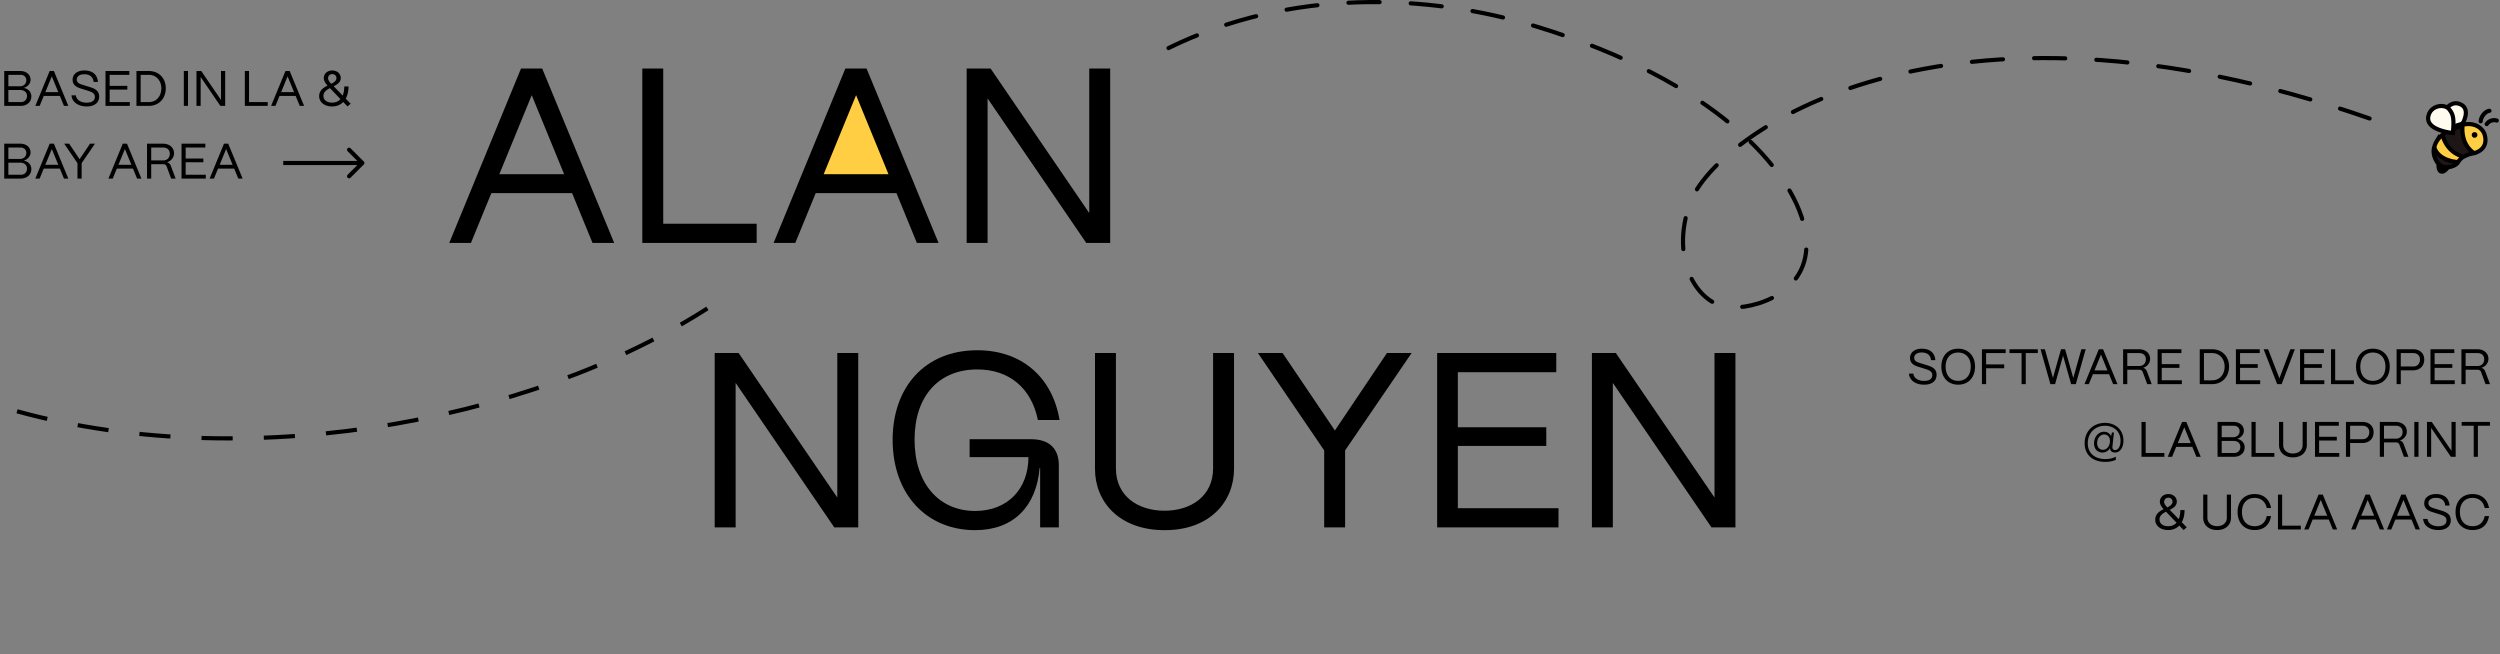 <svg xmlns="http://www.w3.org/2000/svg" width="1204" height="315" fill="none"><rect width="100%" height="100%" fill="#808080" stroke="none"/><path fill="#FFCE43" stroke="#000" d="M392 86.527 414.048 36l25.332 51.944L392 86.526Z"/><path fill="#000" d="M226.8 117h-10.44l34.56-84h10.2l34.68 84h-10.44l-9.84-24h-38.88l-9.84 24Zm29.28-71.16-15.6 38.04h31.2l-15.6-38.04ZM364.413 117h-55.08V33h10.08v74.76h45V117Zm18.598 0h-10.44l34.56-84h10.2l34.68 84h-10.44l-9.84-24h-38.88l-9.84 24Zm29.28-71.16-15.6 38.04h31.2l-15.6-38.04ZM475.624 117h-10.08V33h11.52l47.52 69.6V33h10.08v84h-11.52l-47.52-69.6V117ZM354.28 254H344.2v-84h11.52l47.52 69.6V170h10.08v84H401.8l-47.52-69.6V254Zm115.331 1.32c-23.16 0-39.72-17.04-39.72-43.56 0-24.96 15.24-43.08 40.8-43.08 21.36 0 36.12 12.96 39.6 33.6h-10.44c-3.12-15.36-13.8-24.36-29.16-24.36-18.6 0-30.24 12.84-30.24 33.84 0 21.24 11.88 34.32 29.16 34.32 15.72 0 25.68-10.68 25.68-25.92h-28.32v-8.64h29.52c8.76 0 13.44 4.44 13.44 12.6V254h-9v-28.68h-.24c-1.56 18.48-12.48 30-31.08 30Zm91.216 0c-21.72 0-33.48-13.56-33.48-29.52V170h10.08v55.56c0 13.32 10.56 20.4 23.4 20.4 12.84 0 23.4-7.08 23.4-20.4V170h10.08v55.8c0 15.96-11.88 29.64-33.48 29.52Zm86.979-1.32h-10.08v-37.08L605.806 170h11.88l25.2 37.32 25.08-37.32h11.88l-32.04 46.92V254Zm102.764 0h-58.44v-84h57.36v9.24h-47.4v26.52h42.6v9h-42.6v30h48.48V254Zm26.171 0h-10.08v-84h11.52l47.52 69.6V170h10.08v84h-11.52l-47.52-69.6V254Z"/><path stroke="#000" stroke-dasharray="15 15" stroke-width="2" d="M8.2 198.073c114.254 31.591 258.431 3.159 342.761-56.467"/><path fill="#000" d="M9.936 51H2.04V34.2h7.704c2.928 0 4.968 1.728 4.968 4.224 0 1.8-1.272 3.288-3.24 3.912 2.184.432 3.624 2.016 3.624 4.08 0 2.712-2.112 4.584-5.16 4.584ZM4.032 36.048v5.496h5.592c1.8 0 3.048-1.2 3.048-2.904 0-1.536-1.128-2.592-2.736-2.592H4.032Zm0 7.296v5.808h6.12c1.68 0 2.856-1.2 2.856-2.952 0-1.872-1.464-2.856-3.264-2.856H4.032ZM19.096 51h-2.088l6.912-16.8h2.04L32.896 51h-2.088l-1.968-4.8h-7.776L19.096 51Zm5.856-14.232-3.12 7.608h6.24l-3.12-7.608Zm16.826 14.496c-4.224 0-7.128-2.184-7.344-5.352h2.112c.24 2.16 2.28 3.528 5.232 3.528 2.568 0 3.912-1.056 3.912-2.808 0-1.704-1.488-2.352-3.096-2.856l-2.904-.912c-1.344-.432-4.728-1.152-4.728-4.44 0-2.712 2.232-4.488 5.712-4.488 3.84 0 6.216 1.944 6.48 5.52h-2.088c-.168-2.376-1.824-3.696-4.488-3.696-2.112 0-3.6.96-3.6 2.568 0 1.848 1.92 2.232 3.36 2.688l2.712.84c2.136.672 4.704 1.512 4.704 4.68 0 2.952-2.256 4.728-5.976 4.728ZM62.501 51H50.813V34.2h11.472v1.848h-9.48v5.304h8.52v1.8h-8.52v6h9.696V51Zm9.147 0H65.72V34.2h5.928c4.824 0 8.184 3.408 8.184 8.304 0 5.016-3.36 8.496-8.184 8.496Zm-3.912-14.952v13.104h4.032c3.48 0 5.928-2.736 5.928-6.648 0-3.624-2.448-6.456-5.928-6.456h-4.032ZM90.54 51h-2.016V34.2h2.016V51Zm6.094 0h-2.016V34.2h2.304l9.504 13.92V34.2h2.016V51h-2.304l-9.504-13.92V51Zm32.297 0h-11.016V34.2h2.016v14.952h9V51Zm3.72 0h-2.088l6.912-16.8h2.04l6.936 16.8h-2.088l-1.968-4.8h-7.776l-1.968 4.8Zm5.856-14.232-3.12 7.608h6.24l-3.12-7.608Zm21.441 14.496c-3.672 0-6.24-2.04-6.24-4.968 0-2.712 1.992-4.056 4.032-5.088-1.128-1.272-1.8-2.304-1.8-3.624 0-2.088 1.752-3.648 4.08-3.648 2.328 0 4.08 1.536 4.08 3.624 0 2.016-1.608 3.072-3.408 3.984l4.344 4.464c.504-1.2.768-2.664.768-4.368h2.04c0 2.328-.48 4.296-1.344 5.856l2.376 2.448-1.512 1.32-2.064-2.16c-1.344 1.392-3.168 2.16-5.352 2.16Zm-.432-10.896c1.416-.72 2.52-1.512 2.52-2.76 0-1.104-.864-1.92-1.992-1.92-1.152 0-2.04.84-2.04 1.968 0 .912.6 1.752 1.512 2.712Zm.432 9.048c1.704 0 3.048-.6 4.032-1.68l-5.088-5.304c-1.68.888-3.12 1.896-3.12 3.744 0 1.92 1.56 3.24 4.176 3.24ZM9.936 86H2.04V69.2h7.704c2.928 0 4.968 1.728 4.968 4.224 0 1.8-1.272 3.288-3.24 3.912 2.184.432 3.624 2.016 3.624 4.08 0 2.712-2.112 4.584-5.16 4.584ZM4.032 71.048v5.496h5.592c1.8 0 3.048-1.2 3.048-2.904 0-1.536-1.128-2.592-2.736-2.592H4.032Zm0 7.296v5.808h6.12c1.68 0 2.856-1.2 2.856-2.952 0-1.872-1.464-2.856-3.264-2.856H4.032ZM19.096 86h-2.088l6.912-16.8h2.04L32.896 86h-2.088l-1.968-4.8h-7.776L19.096 86Zm5.856-14.232-3.12 7.608h6.24l-3.12-7.608ZM39.324 86h-2.016v-7.416L30.924 69.2H33.3l5.04 7.464 5.016-7.464h2.376l-6.408 9.384V86Zm14.975 0h-2.088l6.912-16.8h2.04L68.1 86h-2.088l-1.968-4.8h-7.776L54.3 86Zm5.856-14.232-3.12 7.608h6.24l-3.12-7.608ZM72.822 86h-2.016V69.2h7.656c3.168 0 5.352 1.896 5.352 4.632 0 1.992-1.344 3.672-3.384 4.32.888.24 1.512.816 1.824 1.656L84.582 86h-2.16l-2.16-5.832c-.264-.72-.84-1.104-1.632-1.104h-5.808V86Zm0-14.952v6.216h5.736c2.088 0 3.216-1.44 3.216-3.24 0-1.968-1.392-2.976-3.216-2.976h-5.736ZM99.11 86H87.423V69.2h11.472v1.848h-9.48v5.304h8.52v1.8h-8.52v6h9.696V86Zm3.938 0h-2.088l6.912-16.8h2.04l6.936 16.8h-2.088l-1.968-4.8h-7.776l-1.968 4.8Zm5.856-14.232-3.12 7.608h6.24l-3.12-7.608ZM926.685 185.264c-4.224 0-7.128-2.184-7.344-5.352h2.112c.24 2.16 2.28 3.528 5.232 3.528 2.568 0 3.912-1.056 3.912-2.808 0-1.704-1.488-2.352-3.096-2.856l-2.904-.912c-1.344-.432-4.728-1.152-4.728-4.44 0-2.712 2.232-4.488 5.712-4.488 3.84 0 6.216 1.944 6.48 5.52h-2.088c-.168-2.376-1.824-3.696-4.488-3.696-2.112 0-3.6.96-3.6 2.568 0 1.848 1.92 2.232 3.36 2.688l2.712.84c2.136.672 4.704 1.512 4.704 4.68 0 2.952-2.256 4.728-5.976 4.728Zm16.355 0c-4.8 0-8.088-3.408-8.088-8.712 0-4.992 3.048-8.616 8.088-8.616 4.848 0 8.136 3.408 8.136 8.616 0 5.04-3.048 8.712-8.136 8.712Zm0-1.848c3.744 0 6.072-2.664 6.072-6.864 0-4.152-2.352-6.768-6.072-6.768-3.696 0-6.024 2.616-6.024 6.768 0 4.2 2.328 6.864 6.024 6.864ZM956.509 185h-2.016v-16.8h11.448v1.848h-9.432v5.448h8.712v1.848h-8.712V185Zm19.093 0h-2.016v-14.952h-5.808V168.2h13.632v1.848h-5.808V185Zm14.128 0h-2.256l-4.752-16.8h2.088l3.888 13.776 3.888-13.776h1.968l3.936 13.824 3.89-13.824h2.09l-4.756 16.8h-2.256l-3.888-13.68-3.84 13.68Zm16.25 0h-2.09l6.91-16.8h2.04l6.94 16.8h-2.09l-1.97-4.8h-7.77l-1.97 4.8Zm5.85-14.232-3.12 7.608h6.24l-3.12-7.608ZM1024.5 185h-2.01v-16.8h7.65c3.17 0 5.35 1.896 5.35 4.632 0 1.992-1.34 3.672-3.38 4.32.89.24 1.51.816 1.82 1.656l2.33 6.192h-2.16l-2.16-5.832c-.26-.72-.84-1.104-1.63-1.104h-5.81V185Zm0-14.952v6.216h5.74c2.09 0 3.21-1.44 3.21-3.24 0-1.968-1.39-2.976-3.21-2.976h-5.74ZM1050.79 185h-11.69v-16.8h11.47v1.848h-9.48v5.304h8.52v1.8h-8.52v6h9.7V185Zm14.54 0h-5.93v-16.8h5.93c4.82 0 8.18 3.408 8.18 8.304 0 5.016-3.36 8.496-8.18 8.496Zm-3.91-14.952v13.104h4.03c3.48 0 5.93-2.736 5.93-6.648 0-3.624-2.45-6.456-5.93-6.456h-4.03ZM1088.5 185h-11.69v-16.8h11.48v1.848h-9.48v5.304h8.52v1.8h-8.52v6h9.69V185Zm10.35 0h-2.16l-6.53-16.8h2.16l5.45 14.016 5.28-14.016h2.13l-6.33 16.8Zm20.54 0h-11.69v-16.8h11.48v1.848h-9.48v5.304h8.52v1.8h-8.52v6h9.69V185Zm14.24 0h-11.02v-16.8h2.02v14.952h9V185Zm9.12.264c-4.8 0-8.09-3.408-8.09-8.712 0-4.992 3.05-8.616 8.09-8.616 4.85 0 8.14 3.408 8.14 8.616 0 5.04-3.05 8.712-8.14 8.712Zm0-1.848c3.74 0 6.07-2.664 6.07-6.864 0-4.152-2.35-6.768-6.07-6.768-3.7 0-6.02 2.616-6.02 6.768 0 4.2 2.32 6.864 6.02 6.864Zm13.47 1.584h-2.02v-16.8h7.95c3.5 0 5.37 2.232 5.37 4.92 0 3.408-2.4 5.232-5.37 5.232h-5.93V185Zm0-14.952v6.456h6.02c2.09 0 3.22-1.512 3.22-3.384 0-1.992-1.44-3.072-3.22-3.072h-6.02ZM1182.2 185h-11.68v-16.8h11.47v1.848h-9.48v5.304h8.52v1.8h-8.52v6h9.69V185Zm5.24 0h-2.02v-16.8h7.66c3.17 0 5.35 1.896 5.35 4.632 0 1.992-1.34 3.672-3.38 4.32.88.24 1.51.816 1.82 1.656l2.33 6.192h-2.16l-2.16-5.832c-.27-.72-.84-1.104-1.63-1.104h-5.81V185Zm0-14.952v6.216h5.73c2.09 0 3.22-1.44 3.22-3.24 0-1.968-1.39-2.976-3.22-2.976h-5.73Zm-173.57 52.4c-6 0-9.91-3.408-9.91-8.976 0-5.712 4.03-9.816 9.79-9.816 5.25 0 8.9 3.504 8.9 8.52 0 3.408-1.65 5.76-4.08 5.76-1.46 0-2.4-.864-2.4-2.136-.77 1.32-2.06 2.136-3.69 2.136-2.4 0-3.99-1.8-3.99-4.392 0-3.192 2.14-5.616 4.8-5.616 1.56 0 2.81.84 3.41 2.088l.41-1.752h.96l-.72 6.84c-.1.984.36 1.632 1.27 1.632 1.56 0 2.64-1.872 2.64-4.464 0-4.32-3.07-7.224-7.49-7.224-4.89 0-8.3 3.552-8.3 8.4 0 4.752 3.31 7.632 8.49 7.632 1.9 0 3.56-.384 5.04-1.128v1.512c-1.46.624-3.16.984-5.13.984Zm-1.11-5.832c1.8 0 3.15-1.56 3.36-3.696.24-2.16-.91-3.672-2.71-3.672-1.94 0-3.43 1.8-3.43 4.176 0 1.872 1.1 3.192 2.78 3.192Zm29.6 3.384h-11.02v-16.8h2.02v14.952h9V220Zm3.72 0h-2.09l6.91-16.8h2.04l6.94 16.8h-2.09l-1.97-4.8h-7.77l-1.97 4.8Zm5.86-14.232-3.12 7.608h6.24l-3.12-7.608ZM1075.87 220h-7.89v-16.8h7.7c2.93 0 4.97 1.728 4.97 4.224 0 1.8-1.27 3.288-3.24 3.912 2.18.432 3.62 2.016 3.62 4.08 0 2.712-2.11 4.584-5.16 4.584Zm-5.9-14.952v5.496h5.59c1.8 0 3.05-1.2 3.05-2.904 0-1.536-1.13-2.592-2.74-2.592h-5.9Zm0 7.296v5.808h6.12c1.68 0 2.86-1.2 2.86-2.952 0-1.872-1.47-2.856-3.27-2.856h-5.71Zm25.36 7.656h-11.02v-16.8h2.02v14.952h9V220Zm8.94.264c-4.34 0-6.69-2.712-6.69-5.904V203.2h2.01v11.112c0 2.664 2.11 4.08 4.68 4.08s4.68-1.416 4.68-4.08V203.2h2.02v11.16c0 3.192-2.38 5.928-6.7 5.904Zm22.32-.264h-11.69v-16.8h11.47v1.848h-9.48v5.304h8.52v1.8h-8.52v6h9.7V220Zm5.23 0h-2.01v-16.8h7.94c3.5 0 5.38 2.232 5.38 4.92 0 3.408-2.4 5.232-5.38 5.232h-5.93V220Zm0-14.952v6.456h6.03c2.08 0 3.21-1.512 3.21-3.384 0-1.992-1.44-3.072-3.21-3.072h-6.03ZM1148.13 220h-2.01v-16.8h7.65c3.17 0 5.36 1.896 5.36 4.632 0 1.992-1.35 3.672-3.39 4.32.89.24 1.51.816 1.83 1.656l2.32 6.192h-2.16l-2.16-5.832c-.26-.72-.84-1.104-1.63-1.104h-5.81V220Zm0-14.952v6.216h5.74c2.09 0 3.22-1.44 3.22-3.24 0-1.968-1.4-2.976-3.22-2.976h-5.74ZM1164.75 220h-2.01v-16.8h2.01V220Zm6.1 0h-2.02v-16.8h2.3l9.51 13.92V203.2h2.01V220h-2.3l-9.5-13.92V220Zm22.51 0h-2.02v-14.952h-5.8V203.2h13.63v1.848h-5.81V220Zm-149.16 35.264c-3.67 0-6.24-2.04-6.24-4.968 0-2.712 1.99-4.056 4.03-5.088-1.13-1.272-1.8-2.304-1.8-3.624 0-2.088 1.75-3.648 4.08-3.648s4.08 1.536 4.08 3.624c0 2.016-1.61 3.072-3.41 3.984l4.35 4.464c.5-1.2.76-2.664.76-4.368h2.04c0 2.328-.48 4.296-1.34 5.856l2.38 2.448-1.52 1.32-2.06-2.16c-1.34 1.392-3.17 2.16-5.35 2.16Zm-.43-10.896c1.41-.72 2.52-1.512 2.52-2.76 0-1.104-.87-1.92-2-1.92-1.15 0-2.04.84-2.04 1.968 0 .912.6 1.752 1.52 2.712Zm.43 9.048c1.7 0 3.05-.6 4.03-1.68l-5.09-5.304c-1.68.888-3.12 1.896-3.12 3.744 0 1.92 1.56 3.24 4.18 3.24Zm23.56 1.848c-4.35 0-6.7-2.712-6.7-5.904V238.2h2.02v11.112c0 2.664 2.11 4.08 4.68 4.08 2.56 0 4.68-1.416 4.68-4.08V238.2h2.01v11.16c0 3.192-2.37 5.928-6.69 5.904Zm18.06 0c-5.16 0-8.2-3.624-8.2-8.712 0-4.992 3.04-8.616 8.2-8.616 4.28 0 7.2 2.496 7.92 6.72h-2.08c-.63-3.072-2.79-4.872-5.84-4.872-3.76 0-6.09 2.616-6.09 6.768 0 4.296 2.33 6.864 6.09 6.864 3.15 0 5.19-1.704 5.84-4.872h2.08c-.74 4.368-3.52 6.72-7.92 6.72Zm22.26-.264h-11.02v-16.8h2.02v14.952h9V255Zm3.72 0h-2.09l6.91-16.8h2.04l6.94 16.8h-2.09l-1.97-4.8h-7.77l-1.97 4.8Zm5.86-14.232-3.12 7.608h6.24l-3.12-7.608ZM1134.42 255h-2.09l6.91-16.8h2.04l6.94 16.8h-2.09l-1.97-4.8h-7.78l-1.96 4.8Zm5.85-14.232-3.12 7.608h6.24l-3.12-7.608ZM1151.64 255h-2.09l6.92-16.8h2.04l6.93 16.8h-2.09l-1.96-4.8h-7.78l-1.97 4.8Zm5.86-14.232-3.12 7.608h6.24l-3.12-7.608Zm16.83 14.496c-4.23 0-7.13-2.184-7.35-5.352h2.11c.24 2.16 2.28 3.528 5.24 3.528 2.56 0 3.91-1.056 3.91-2.808 0-1.704-1.49-2.352-3.1-2.856l-2.9-.912c-1.35-.432-4.73-1.152-4.73-4.44 0-2.712 2.23-4.488 5.71-4.488 3.84 0 6.22 1.944 6.48 5.52h-2.09c-.16-2.376-1.82-3.696-4.48-3.696-2.12 0-3.6.96-3.6 2.568 0 1.848 1.92 2.232 3.36 2.688l2.71.84c2.13.672 4.7 1.512 4.7 4.68 0 2.952-2.25 4.728-5.97 4.728Zm16.47 0c-5.16 0-8.21-3.624-8.21-8.712 0-4.992 3.05-8.616 8.21-8.616 4.27 0 7.2 2.496 7.92 6.72h-2.09c-.62-3.072-2.78-4.872-5.83-4.872-3.77 0-6.1 2.616-6.1 6.768 0 4.296 2.33 6.864 6.1 6.864 3.14 0 5.18-1.704 5.83-4.872h2.09c-.74 4.368-3.53 6.72-7.92 6.72ZM175.207 79.207a1 1 0 0 0 0-1.414l-6.364-6.364a1 1 0 1 0-1.414 1.414l5.657 5.657-5.657 5.657a1 1 0 1 0 1.414 1.414l6.364-6.364Zm-38.792.293H174.5v-2h-38.085v2Z"/><path stroke="#000" stroke-dasharray="15 15" stroke-linecap="round" stroke-width="2" d="M562.753 23.155C621.512-5.723 687.344-3.258 740.119 12.829c85.962 26.204 122.958 68.986 128.943 96.794 6.193 28.776-20.13 38.504-34.82 38.504-16.075 0-30.679-22.526-20.131-50.803 11.97-32.086 120.783-112.302 327.529-40.108"/><path fill="#FFCE43" d="M1196.44 64.405c.52 1.362 2.22 7.201-4.84 9.38-7-4.477-5.61-13.547-5.58-13.72.58-.127 1.17-.218 1.77-.273 5.62-.467 8.07 3.086 8.65 4.613Zm-3.59.575a1.227 1.227 0 0 0-.26-.634 1.256 1.256 0 0 0-.57-.39c-.23-.074-.47-.081-.7-.022a1.202 1.202 0 0 0-.89.972c-.04.23-.01.466.09.68.09.213.25.394.44.522.2.128.43.197.67.198.17-.007.33-.047.49-.118.15-.07.28-.17.4-.294.11-.123.2-.268.26-.425.05-.156.08-.323.07-.49Z"/><path fill="#000" d="M1191.64 63.654c.28-.026.55.03.79.16s.43.329.55.57c.12.24.17.512.13.78a1.24 1.24 0 0 1-.34.715c-.18.2-.42.34-.69.401-.26.062-.54.043-.79-.054a1.31 1.31 0 0 1-.63-.491 1.36 1.36 0 0 1-.24-.755c-.01-.167.02-.333.08-.49.05-.157.14-.301.25-.425.12-.123.25-.223.41-.293.15-.071.32-.111.48-.118Z"/><path fill="#1E1517" d="M1191.6 73.785c-1.78.268-3.5.836-5.09 1.68-8.65-2.155-10.18-10.525-10.18-10.525.6-.498 1.23-.963 1.88-1.395 1.01.222 2.04.387 3.07.494.1-.864.17-1.647.22-2.37 1.29-.625 2.64-1.12 4.03-1.48l.49-.116c-.03.165-1.42 9.235 5.58 13.712Z"/><path fill="#FFFBEE" d="M1185.52 50.52c4.11 2.34.96 8.58 0 9.67-1.39.358-2.74.854-4.03 1.478.38-5.513-.45-7.077-1.9-8.977-.27-.36-.61-.666-1-.9 0 0 2.82-3.61 6.93-1.27Z"/><path fill="#FFCE43" d="M1186.51 75.464a6.553 6.553 0 0 0-2.65 2.596c-10.38-.803-11.54-7.257-11.54-7.257.28-.985.69-1.93 1.22-2.813a12.11 12.11 0 0 1 2.77-3.063s1.55 8.4 10.2 10.537Z"/><path fill="#FFFBEE" d="M1179.59 52.69c1.45 1.902 2.28 3.465 1.9 8.978-.05.724-.12 1.507-.21 2.371a28.12 28.12 0 0 1-3.08-.494c-3.77-.804-9.58-2.813-8.73-7.418.89-4.843 6.32-6.048 9.12-4.336.39.234.73.54 1 .9Z"/><path fill="#1E1517" d="M1183.86 78.06c-.66 1.246-3.08 2.54-5.55 2.492a5.597 5.597 0 0 1-3.43-1.182 5.804 5.804 0 0 1-1.33-1.547c-1.72-2.87-1.73-5.224-1.22-7.02-.01 0 1.15 6.433 11.53 7.257Z"/><path fill="#1E1517" d="M1178.31 80.56c-3.66 4.34-3.43-1.182-3.43-1.182.98.764 2.19 1.18 3.43 1.182Z"/><path stroke="#000" stroke-miterlimit="10" stroke-width="2" d="M1186.02 60.065c.58-.127 1.17-.218 1.77-.273 5.62-.475 8.07 3.094 8.65 4.605.52 1.362 2.22 7.201-4.84 9.38-1.78.268-3.5.836-5.09 1.68a6.553 6.553 0 0 0-2.65 2.595c-.66 1.246-3.08 2.54-5.55 2.492a5.596 5.596 0 0 1-3.43-1.182 5.803 5.803 0 0 1-1.33-1.547c-1.72-2.87-1.73-5.224-1.22-7.02.28-.986.69-1.93 1.22-2.814a11.965 11.965 0 0 1 2.78-3.062c.6-.497 1.22-.962 1.87-1.394"/><path stroke="#000" stroke-miterlimit="10" stroke-width="3" d="M1181.49 61.672c1.29-.624 2.64-1.12 4.03-1.478l.5-.117"/><path stroke="#000" stroke-miterlimit="10" stroke-width="2" d="M1181.49 61.672c-.05.724-.12 1.507-.21 2.371a28.073 28.073 0 0 1-3.08-.494c-3.77-.804-9.58-2.813-8.73-7.418.89-4.843 6.32-6.048 9.12-4.336.39.234.73.54 1 .9 1.45 1.897 2.28 3.46 1.9 8.977ZM1186.02 60.065c-.03.165-1.44 9.243 5.58 13.711M1176.33 64.94s1.53 8.37 10.17 10.524M1172.32 70.803s1.16 6.43 11.54 7.257"/><path stroke="#000" stroke-miterlimit="10" stroke-width="2" d="M1178.59 51.79s2.82-3.616 6.92-1.27c4.1 2.347.95 8.58 0 9.67"/><path stroke="#000" stroke-miterlimit="10" stroke-width="3" d="M1174.88 79.354s-.23 5.522 3.43 1.182"/><path stroke="#000" stroke-linecap="round" stroke-miterlimit="10" stroke-width="2" d="M1194.7 58.393c.11-1.949 1.97-4.706 4.2-5.04M1197.6 59.76a4.274 4.274 0 0 1 2.13-1.648 4.346 4.346 0 0 1 2.71-.056"/></svg>